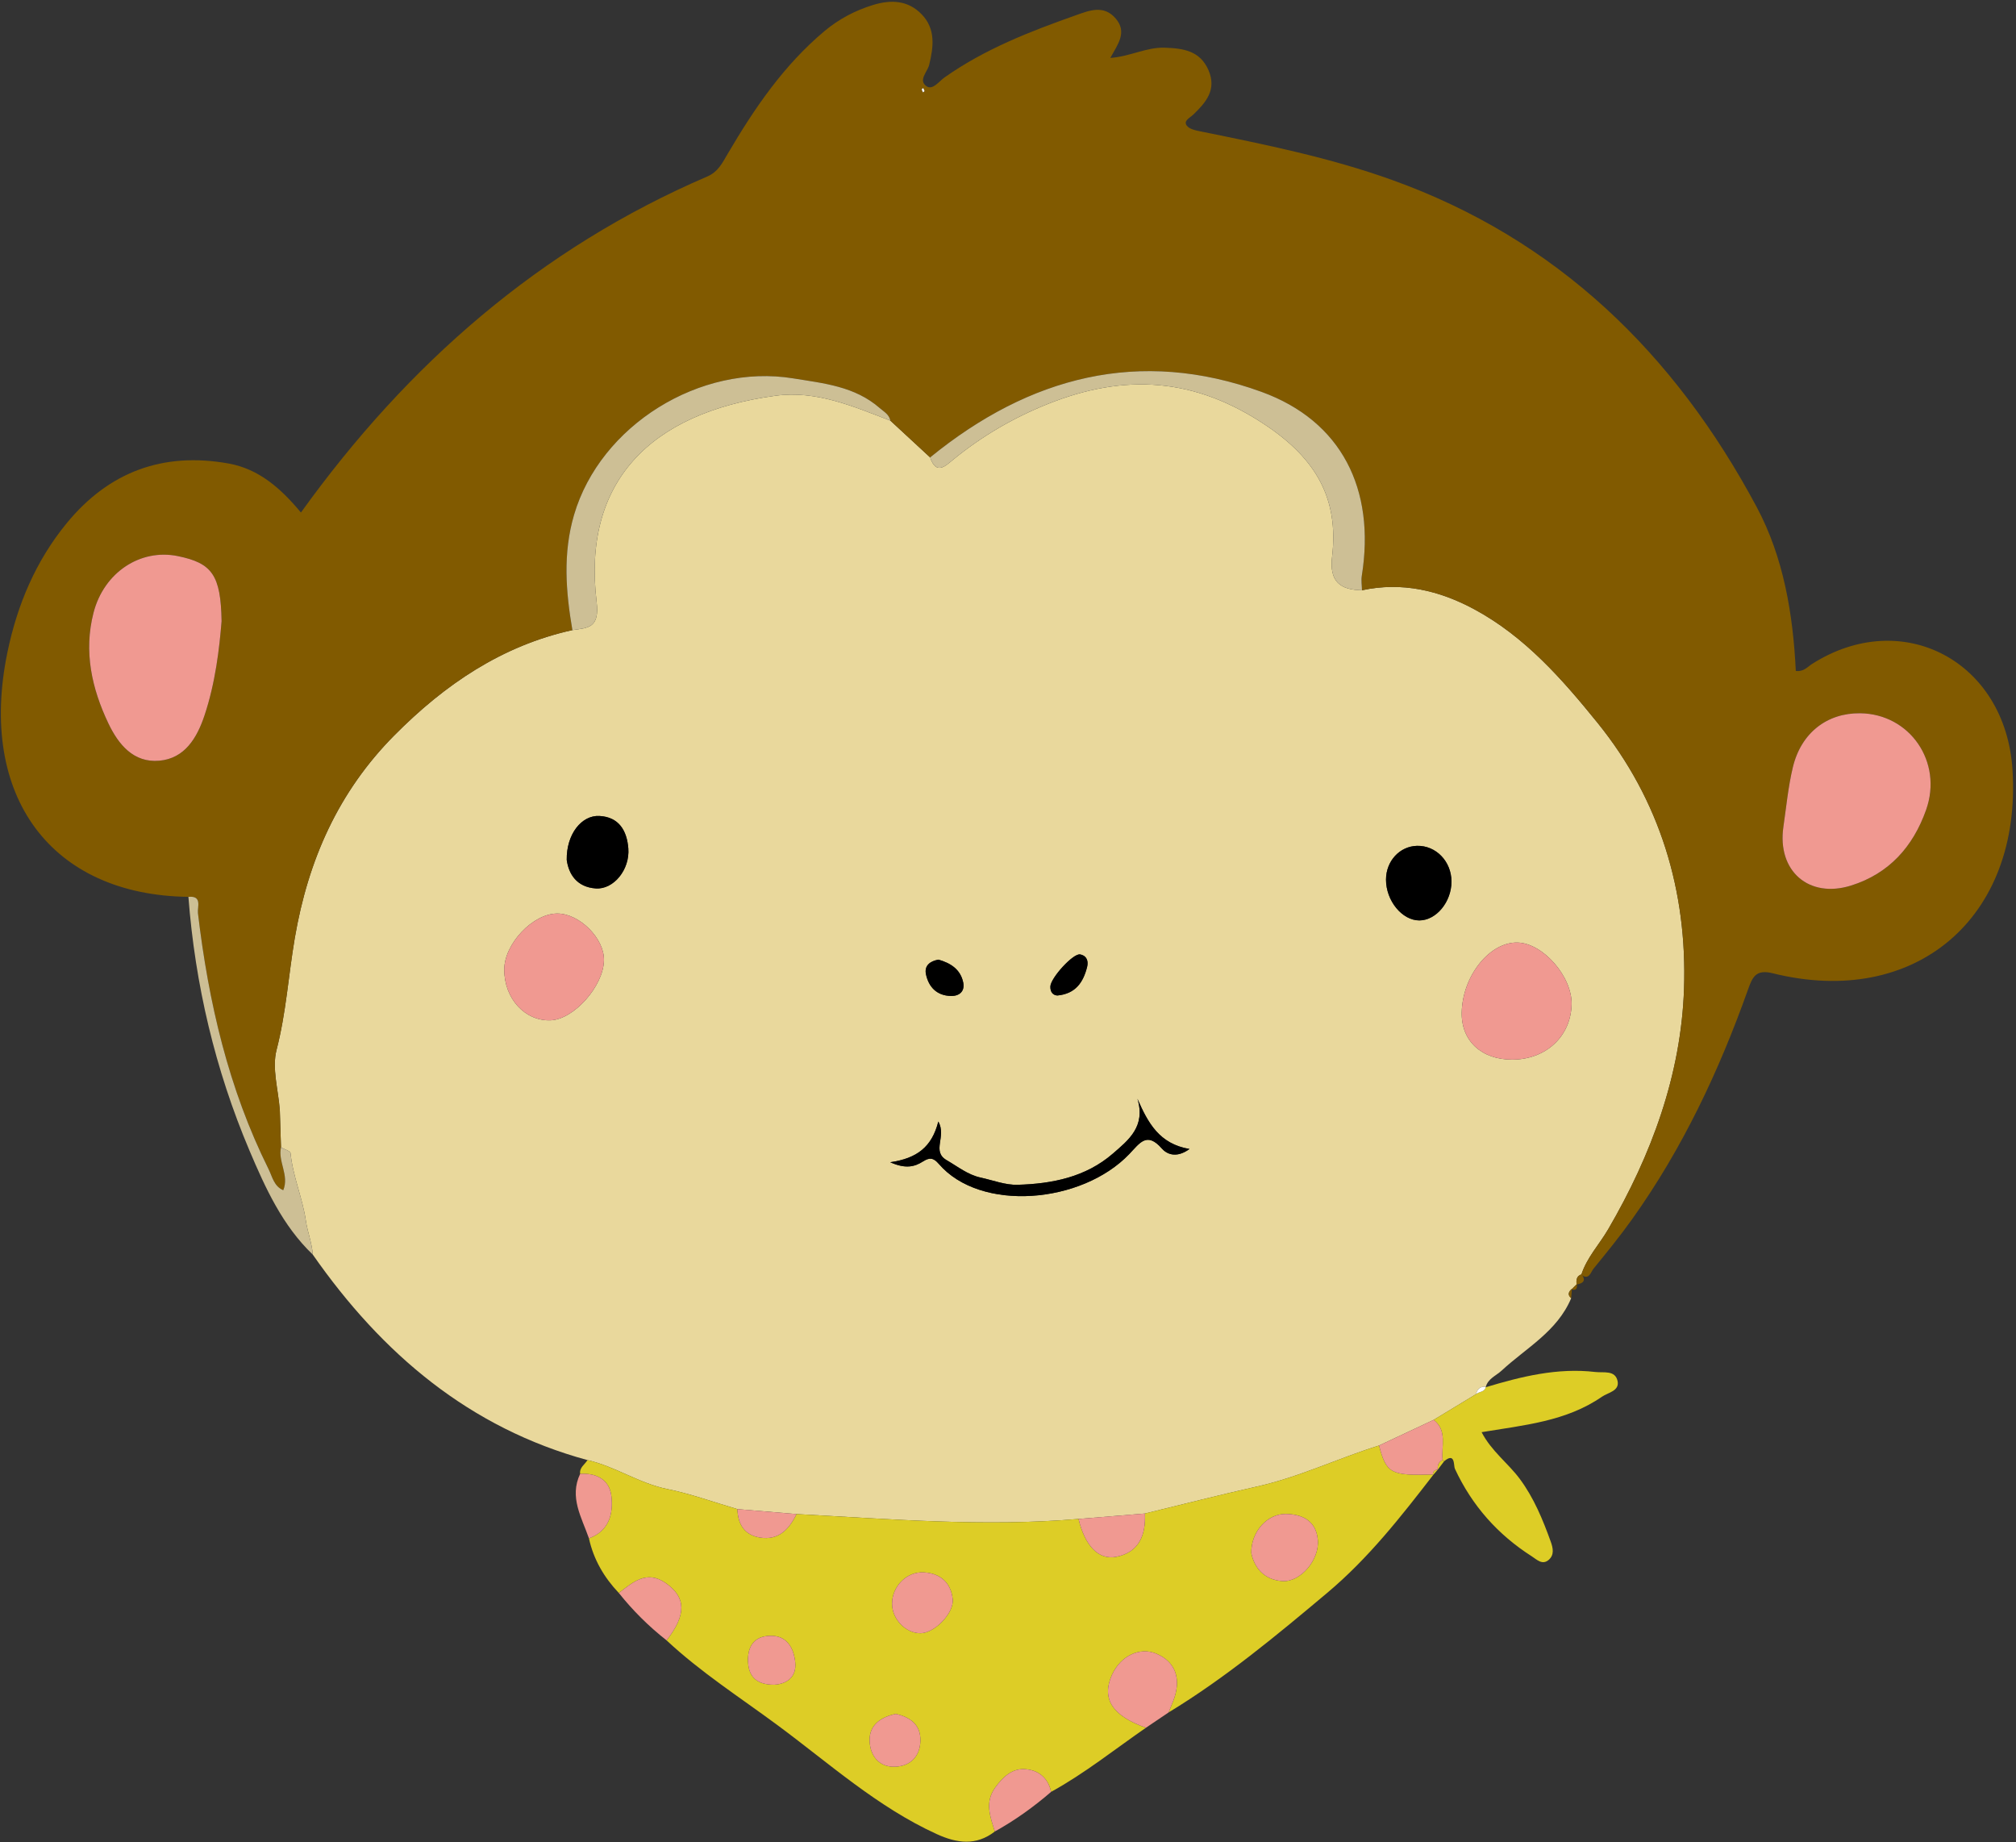 <ns0:svg xmlns:ns0="http://www.w3.org/2000/svg" viewBox="50 92 394.0 360.0" width="394.0" height="360.0">

 <ns0:rect x="50" y="92" width="394.0" height="360.0" fill="#333333" stroke="none"/>

 <ns0:path style="fill:#E9D89C;" d=" M164.813,377.326  C141.796,371.064,124.685,356.594,111.134,337.176  C110.97,334.898,110.098,332.753,109.766,330.481  C109.127,326.114,107.239,321.891,106.783,317.351  C106.739,316.912,105.565,316.59,104.916,316.213  C104.842,313.864,104.769,311.515,104.695,309.166  L104.683,308.923  C104.401,304.986,103.115,300.778,104.049,297.168  C105.917,289.953,106.371,282.573,107.613,275.307  C110.221,260.052,116.133,246.74,127.03,235.738  C136.925,225.748,148.079,218.182,161.865,215.133  C165.014,214.696,167.213,214.7,166.598,209.593  C163.797,186.352,176.866,172.69,201.532,169.337  C209.566,168.245,216.755,171.423,224.008,174.197  C226.599,176.593,229.19,178.99,231.782,181.387  C232.999,184.954,234.847,182.99,236.328,181.782  C241.934,177.207,248.037,173.645,254.75,170.955  C269.819,164.916,283.604,165.761,297.593,175.241  C307.214,181.761,311.673,189.465,310.342,200.771  C309.765,205.674,311.932,207.282,316.181,207.346  C323.99,205.668,331.283,207.362,338.173,211.087  C347.998,216.398,355.273,224.67,362.21,233.243  C374.42,248.335,379.777,266.15,379.12,285.267  C378.543,302.042,372.756,317.723,364.293,332.23  C362.559,335.203,360.119,337.744,359.043,341.12  L359.119,341.02  C358.085,341.32,358.046,342.142,358.111,343.019  L358.177,342.934  C357.832,343.276,357.487,343.618,357.142,343.96  L357.215,343.847  C356.569,344.412,356.284,345.006,357.065,345.691  C354.337,352.2,348.272,355.393,343.476,359.837  C342.364,360.868,340.786,361.392,340.354,363.094  L340.382,363.002  C339.303,362.888,338.718,363.455,338.449,364.458  C335.697,366.127,332.945,367.795,330.191,369.464  C326.631,371.137,323.072,372.809,319.512,374.48  C311.535,376.96,303.955,380.641,295.755,382.472  C288.398,384.115,281.091,385.994,273.762,387.77  C269.435,388.124,265.109,388.478,260.782,388.832  C242.381,390.401,224.033,388.854,205.674,387.876  C201.822,387.554,197.969,387.232,194.117,386.91  C189.551,385.574,185.046,383.925,180.403,382.983  C174.895,381.865,170.23,378.558,164.813,377.326 z M345.532,299.067  C352.122,299.064,357.005,294.526,357.148,288.272  C357.272,282.871,351.611,276.363,346.642,276.192  C341.183,276.005,335.818,282.683,335.675,289.845  C335.564,295.377,339.512,299.07,345.532,299.067 z M148.548,281.508  C148.566,287.158,152.607,291.567,157.602,291.387  C162.147,291.223,167.938,284.716,168.039,279.659  C168.125,275.387,163.244,270.507,158.9,270.52  C154.125,270.536,148.532,276.473,148.548,281.508 z M223.981,319.124  C226.993,320.467,228.762,320.002,230.369,318.98  C231.63,318.177,232.403,318.195,233.468,319.437  C241.587,328.911,261.37,327.275,270.712,317.513  C272.739,315.395,274.117,313.075,277.058,316.436  C277.934,317.437,279.794,318.476,282.48,316.533  C276.554,315.536,274.363,311.43,272.297,306.722  C273.958,312.136,270.528,314.804,267.509,317.423  C262.181,322.047,255.613,323.334,248.879,323.529  C246.48,323.598,244.049,322.639,241.64,322.115  C239.15,321.574,237.192,319.98,235.035,318.733  C231.972,316.963,235.059,314.15,233.382,311.168  C232.117,316.149,229.22,318.357,223.981,319.124 z M333.671,264.275  C333.67,260.336,330.638,257.197,326.926,257.293  C323.545,257.381,320.89,260.269,320.877,263.874  C320.862,268.002,324.017,271.873,327.39,271.866  C330.691,271.859,333.671,268.257,333.671,264.275 z M160.761,260.044  C161.147,262.827,162.724,265.353,166.431,265.616  C169.921,265.864,173.128,261.933,172.797,257.786  C172.521,254.321,170.974,251.669,167.165,251.455  C163.658,251.259,160.678,255.031,160.761,260.044 z M233.41,279.529  C231.747,279.821,230.605,280.711,230.971,282.407  C231.517,284.947,233.134,286.563,235.83,286.629  C237.533,286.671,238.603,285.691,238.244,283.973  C237.703,281.382,235.708,280.18,233.41,279.529 z M256.654,286.537  C260.237,286.196,261.697,283.937,262.451,281.009  C262.758,279.815,262.411,278.763,261.09,278.51  C259.752,278.253,255.325,283.107,255.279,284.784  C255.248,285.943,255.855,286.495,256.654,286.537 z" /> 

 <ns0:path style="fill:#815A00;" d=" M359.043,341.12  C360.119,337.744,362.559,335.203,364.293,332.23  C372.756,317.723,378.543,302.042,379.12,285.267  C379.777,266.15,374.42,248.335,362.21,233.243  C355.273,224.67,347.998,216.398,338.173,211.087  C331.283,207.362,323.99,205.668,316.182,207.346  C316.162,206.404,315.998,205.437,316.145,204.522  C318.862,187.568,312.159,174.252,296.552,168.579  C272.725,159.918,251.179,165.576,231.782,181.387  C229.19,178.99,226.599,176.593,224.008,174.197  C223.776,172.977,222.75,172.459,221.936,171.748  C217.06,167.486,211.014,166.916,205.017,165.94  C186.862,162.985,167.327,175.108,162.189,192.619  C159.989,200.116,160.573,207.608,161.865,215.133  C148.079,218.182,136.925,225.748,127.03,235.738  C116.133,246.74,110.221,260.052,107.613,275.307  C106.371,282.573,105.917,289.953,104.049,297.168  C103.115,300.778,104.401,304.986,104.682,308.921  L104.695,309.166  C104.769,311.515,104.842,313.864,104.915,316.213  C104.287,319.02,106.565,321.667,105.359,324.587  C103.528,323.808,103.224,321.944,102.488,320.465  C94.649,304.721,90.746,287.847,88.686,270.435  C88.548,269.267,89.577,266.985,86.822,267.261  C59.971,266.924,45.638,247.598,51.45,219.475  C53.371,210.179,56.992,201.622,63.004,194.28  C71.308,184.137,81.943,180.289,94.677,182.577  C100.648,183.65,104.94,187.504,108.814,192.156  C129.728,163.046,155.616,140.503,188.24,126.486  C190.345,125.582,191.197,123.802,192.226,122.046  C197.442,113.147,203.215,104.703,211.164,98.051  C213.963,95.709,217.134,94.05,220.598,92.982  C224.087,91.906,227.439,92.007,230.14,94.811  C232.895,97.67,232.451,101.151,231.599,104.662  C231.259,106.061,229.417,107.653,231.045,108.831  C232.263,109.713,233.504,107.901,234.598,107.13  C242.478,101.571,251.32,98.143,260.276,94.975  C262.918,94.041,265.717,92.894,268.054,95.625  C270.339,98.295,268.472,100.646,266.995,103.319  C270.852,103.055,274.058,101.194,277.632,101.32  C281.218,101.446,284.531,101.886,286.189,105.726  C287.837,109.542,285.671,112.034,283.2,114.407  C282.567,115.016,281.223,115.593,281.942,116.555  C282.484,117.28,283.816,117.512,284.844,117.72  C297.382,120.268,309.903,122.806,322.02,127.152  C354.245,138.71,377.249,160.993,393.332,191.102  C398.59,200.945,400.422,211.993,400.967,223.12  C402.531,223.298,403.253,222.312,404.137,221.75  C421.777,210.524,441.976,221.182,443.316,242.44  C445.14,271.375,424.312,289.126,396.455,282.193  C393.122,281.364,392.478,282.981,391.609,285.421  C385.944,301.328,378.802,316.478,369.003,330.214  C366.621,333.553,364.032,336.745,361.435,339.916  C360.899,340.57,360.562,342.257,359.043,341.12 z M93.306,213.394  C93.155,204.336,91.416,202.046,84.787,200.678  C77.428,199.16,70.308,203.855,68.276,211.747  C66.324,219.324,67.933,226.539,71.181,233.359  C73.138,237.469,76.1,241.104,81.137,240.657  C86.111,240.215,88.492,236.197,89.946,231.871  C92.117,225.415,92.877,218.657,93.306,213.394 z M413.541,231.383  C407.087,231.307,402.008,235.2,400.393,241.919  C399.476,245.735,399.103,249.689,398.538,253.59  C397.288,262.224,403.533,267.641,411.778,265.048  C419.169,262.725,423.872,257.489,426.433,250.258  C429.752,240.887,423.25,231.497,413.541,231.383 z M230.426,109.212  C230.326,109.301,230.131,109.409,230.144,109.475  C230.183,109.676,230.302,109.86,230.389,110.051  C230.489,109.962,230.684,109.856,230.672,109.788  C230.636,109.587,230.519,109.401,230.426,109.212 z" /> 

 <ns0:path style="fill:#DDCD26;" d=" M164.813,377.326  C170.23,378.558,174.895,381.865,180.403,382.983  C185.046,383.925,189.551,385.574,194.118,386.91  C194.203,389.924,195.546,391.996,198.558,392.474  C202.158,393.045,204.21,390.873,205.674,387.876  C224.033,388.854,242.381,390.401,260.782,388.831  C262.036,394.053,264.682,396.92,268.179,396.225  C272.587,395.349,273.957,392.004,273.762,387.769  C281.091,385.994,288.398,384.115,295.755,382.472  C303.955,380.641,311.535,376.96,319.514,374.48  C320.957,379.944,321.814,380.405,330.033,380.138  L330.114,380.215  C323.779,388.409,317.451,396.498,309.428,403.239  C299.463,411.612,289.495,419.888,278.388,426.639  C278.684,425.908,278.98,425.182,279.268,424.452  C280.968,420.144,279.772,416.754,275.991,415.156  C272.754,413.788,268.999,415.578,267.318,419.29  C265.21,423.945,267.378,427.317,273.964,429.627  C267.827,433.871,261.978,438.558,255.423,442.164  C254.812,439.252,252.731,437.803,250.128,437.714  C247.699,437.631,245.907,439.348,244.472,441.354  C242.417,444.225,243.539,447.053,244.425,449.907  C240.752,452.745,237.014,452.212,233.069,450.412  C221.453,445.114,211.997,436.542,201.848,429.048  C194.573,423.675,186.935,418.774,180.277,412.558  C184.183,407.52,184.125,404.154,180.083,401.341  C176.372,398.759,173.69,401.191,170.943,403.297  C168.065,400.266,166.01,396.766,165.098,392.615  C168.992,391.213,169.904,387.851,169.487,384.359  C169.103,381.131,166.553,379.817,163.381,380.015  C163.212,378.761,164.299,378.202,164.813,377.326 z M294.551,395.517  C295.153,398.391,297.05,400.71,300.605,400.975  C304.132,401.237,307.908,396.824,307.553,392.919  C307.214,389.184,304.54,387.919,301.347,387.851  C297.702,387.773,294.463,391.305,294.551,395.517 z M224.337,405.421  C224.354,408.459,227.08,411.235,229.975,411.164  C232.672,411.098,236.495,407.212,236.194,404.492  C235.836,401.255,233.768,399.473,230.599,399.267  C227.228,399.048,224.317,401.993,224.337,405.421 z M225.069,426.923  C222.13,427.543,219.869,429.088,219.953,432.16  C220.031,435.021,221.72,437.354,224.902,437.252  C227.885,437.157,229.806,435.269,229.88,432.175  C229.958,428.977,227.815,427.543,225.069,426.923 z M201.301,421.224  C203.786,421.082,205.703,419.721,205.42,416.856  C205.144,414.062,203.802,411.548,200.444,411.664  C197.384,411.77,196.069,413.731,196.195,416.734  C196.326,419.865,198.09,421.229,201.301,421.224 z M330.192,369.463  C332.945,367.795,335.697,366.127,338.45,364.458  C339.04,363.898,340.184,364.103,340.382,363.002  L340.354,363.094  C347.353,360.985,354.4,359.244,361.798,360.112  C363.424,360.303,365.662,359.699,366.131,361.873  C366.551,363.825,364.269,364.123,363.08,364.944  C356.075,369.783,347.838,370.493,339.559,371.871  C341.49,375.607,344.742,377.923,347.04,381.027  C349.781,384.731,351.521,388.954,353.074,393.272  C353.524,394.523,353.79,395.821,352.708,396.795  C351.439,397.936,350.339,396.756,349.367,396.134  C342.751,391.908,337.695,386.255,334.337,379.016  C334.058,378.414,334.443,375.721,332.248,377.544  L331.936,377.302  C331.653,374.62,332.912,371.581,330.192,369.463 z" /> 

 <ns0:path style="fill:#CDBF95;" d=" M86.822,267.261  C89.577,266.985,88.548,269.267,88.686,270.435  C90.746,287.847,94.649,304.721,102.488,320.465  C103.224,321.944,103.528,323.808,105.359,324.587  C106.565,321.667,104.287,319.02,104.915,316.213  C105.565,316.59,106.739,316.912,106.783,317.351  C107.239,321.891,109.127,326.114,109.766,330.481  C110.098,332.753,110.97,334.898,111.134,337.176  C105.226,331.53,101.872,324.186,98.759,316.841  C92.058,301.032,88.141,284.454,86.822,267.261 z" /> 

 <ns0:path style="fill:#F09991;" d=" M273.964,429.627  C267.378,427.317,265.21,423.945,267.318,419.29  C268.999,415.578,272.754,413.788,275.991,415.156  C279.772,416.754,280.968,420.144,279.268,424.452  C278.98,425.182,278.684,425.908,278.388,426.639  C276.912,427.637,275.438,428.632,273.964,429.627 z M244.425,449.907  C243.539,447.053,242.417,444.225,244.472,441.354  C245.907,439.348,247.699,437.631,250.128,437.714  C252.731,437.803,254.812,439.252,255.423,442.164  C252.006,445.111,248.362,447.726,244.425,449.907 z M170.943,403.297  C173.69,401.191,176.372,398.759,180.083,401.341  C184.125,404.154,184.183,407.52,180.277,412.558  C176.812,409.84,173.699,406.756,170.943,403.297 z M163.381,380.015  C166.553,379.817,169.103,381.131,169.487,384.359  C169.904,387.851,168.992,391.213,165.098,392.615  C163.689,388.534,161.21,384.604,163.381,380.015 z" /> 

 <ns0:path style="fill:#815A00;" d=" M357.065,345.691  C356.284,345.006,356.569,344.412,357.215,343.847  C357.165,344.462,357.115,345.077,357.065,345.691 z" /> 

 <ns0:path style="fill:#DDCD26;" d=" M332.248,377.544  C331.828,378.098,331.407,378.652,330.987,379.207  L330.982,379.199  C330.93,378.373,331.113,377.67,331.936,377.302  L332.248,377.544 z" /> 

 <ns0:path style="fill:#815A00;" d=" M358.111,343.019  C358.046,342.142,358.085,341.32,359.119,341.02  C360.064,342.358,359.302,342.801,358.111,343.019 z M357.142,343.96  C357.487,343.618,357.832,343.276,358.177,342.934  C358.291,343.758,358.073,344.233,357.142,343.96 z" /> 

 <ns0:path style="fill:#DDCD26;" d=" M330.987,379.207  C330.695,379.542,330.404,379.877,330.113,380.214  L330.033,380.138  C330.045,379.505,330.402,379.235,330.982,379.199  L330.987,379.207 z" /> 

 <ns0:path style="fill:#CDBF95;" d=" M231.782,181.387  C251.179,165.576,272.725,159.918,296.552,168.579  C312.159,174.252,318.862,187.568,316.145,204.522  C315.998,205.437,316.162,206.404,316.182,207.346  C311.932,207.282,309.765,205.674,310.342,200.771  C311.673,189.465,307.214,181.761,297.593,175.241  C283.604,165.761,269.819,164.916,254.75,170.955  C248.037,173.645,241.934,177.207,236.328,181.782  C234.847,182.99,232.999,184.954,231.782,181.387 z M161.865,215.133  C160.573,207.608,159.989,200.116,162.189,192.619  C167.327,175.108,186.862,162.985,205.017,165.94  C211.014,166.916,217.06,167.486,221.936,171.748  C222.75,172.459,223.776,172.977,224.008,174.197  C216.755,171.423,209.566,168.245,201.532,169.337  C176.866,172.69,163.797,186.352,166.598,209.593  C167.213,214.7,165.014,214.696,161.865,215.133 z" /> 

 <ns0:path style="fill:#F09991;" d=" M345.532,299.067  C339.512,299.07,335.564,295.377,335.675,289.845  C335.818,282.683,341.183,276.005,346.642,276.192  C351.611,276.363,357.272,282.871,357.148,288.272  C357.005,294.526,352.122,299.064,345.532,299.067 z M148.548,281.508  C148.532,276.473,154.125,270.536,158.9,270.52  C163.244,270.507,168.125,275.387,168.039,279.659  C167.938,284.716,162.147,291.223,157.602,291.387  C152.607,291.567,148.566,287.158,148.548,281.508 z" /> 

 <ns0:path style="fill:#000000;" d=" M223.981,319.124  C229.22,318.357,232.117,316.149,233.382,311.168  C235.059,314.15,231.972,316.963,235.035,318.733  C237.192,319.98,239.15,321.574,241.64,322.115  C244.049,322.639,246.48,323.598,248.879,323.529  C255.613,323.334,262.181,322.047,267.509,317.423  C270.528,314.804,273.958,312.136,272.297,306.722  C274.363,311.43,276.554,315.536,282.48,316.533  C279.794,318.476,277.934,317.437,277.058,316.436  C274.117,313.075,272.739,315.395,270.712,317.513  C261.37,327.275,241.587,328.911,233.468,319.437  C232.403,318.195,231.63,318.177,230.369,318.98  C228.762,320.002,226.993,320.467,223.981,319.124 z M333.671,264.275  C333.671,268.257,330.691,271.859,327.39,271.866  C324.017,271.873,320.862,268.002,320.877,263.874  C320.89,260.269,323.545,257.381,326.926,257.293  C330.638,257.197,333.67,260.336,333.671,264.275 z M160.761,260.044  C160.678,255.031,163.658,251.259,167.165,251.455  C170.974,251.669,172.521,254.321,172.797,257.786  C173.128,261.933,169.921,265.864,166.431,265.616  C162.724,265.353,161.147,262.827,160.761,260.044 z" /> 

 <ns0:path style="fill:#F09991;" d=" M330.982,379.199  C330.402,379.235,330.045,379.505,330.033,380.138  C321.814,380.405,320.957,379.944,319.514,374.48  C323.072,372.809,326.631,371.137,330.191,369.464  C332.912,371.581,331.653,374.62,331.936,377.302  C331.113,377.67,330.93,378.373,330.982,379.199 z M273.762,387.77  C273.957,392.004,272.587,395.349,268.179,396.225  C264.682,396.92,262.036,394.053,260.782,388.831  C265.109,388.478,269.435,388.124,273.762,387.77 z M205.674,387.876  C204.21,390.873,202.158,393.045,198.558,392.474  C195.546,391.996,194.203,389.924,194.118,386.91  C197.969,387.232,201.822,387.554,205.674,387.876 z" /> 

 <ns0:path style="fill:#000000;" d=" M233.41,279.529  C235.708,280.18,237.703,281.382,238.244,283.973  C238.603,285.691,237.533,286.671,235.83,286.629  C233.134,286.563,231.517,284.947,230.971,282.407  C230.605,280.711,231.747,279.821,233.41,279.529 z M256.654,286.537  C255.855,286.495,255.248,285.943,255.279,284.784  C255.325,283.107,259.752,278.253,261.09,278.51  C262.411,278.763,262.758,279.815,262.451,281.009  C261.697,283.937,260.237,286.196,256.654,286.537 z" /> 

 <ns0:path style="fill:#FFFFFF;" d=" M340.382,363.002  C340.184,364.103,339.04,363.898,338.45,364.458  C338.718,363.455,339.303,362.888,340.382,363.002 z" /> 

 <ns0:path style="fill:#CDBF95;" d=" M104.695,309.166  L104.379,309.065 z" /> 

 <ns0:path style="fill:#F09991;" d=" M93.306,213.394  C92.877,218.657,92.117,225.415,89.946,231.871  C88.492,236.197,86.111,240.215,81.137,240.657  C76.1,241.104,73.138,237.469,71.181,233.359  C67.933,226.539,66.324,219.324,68.276,211.747  C70.308,203.855,77.428,199.16,84.787,200.678  C91.416,202.046,93.155,204.336,93.306,213.394 z M413.541,231.383  C423.25,231.497,429.752,240.887,426.433,250.258  C423.872,257.489,419.169,262.725,411.778,265.048  C403.533,267.641,397.288,262.224,398.538,253.59  C399.103,249.689,399.476,245.735,400.393,241.919  C402.008,235.2,407.087,231.307,413.541,231.383 z" /> 

 <ns0:path style="fill:#FFFFFF;" d=" M230.43,109.21  C230.519,109.401,230.636,109.587,230.672,109.788  C230.684,109.856,230.489,109.962,230.389,110.051  C230.302,109.86,230.183,109.676,230.144,109.475  C230.131,109.409,230.326,109.301,230.43,109.21 z" /> 

 <ns0:path style="fill:#F09991;" d=" M294.551,395.517  C294.463,391.305,297.702,387.773,301.347,387.851  C304.54,387.919,307.214,389.184,307.553,392.919  C307.908,396.824,304.132,401.237,300.605,400.975  C297.05,400.71,295.153,398.391,294.551,395.517 z M224.337,405.421  C224.317,401.993,227.228,399.048,230.599,399.267  C233.768,399.473,235.836,401.255,236.194,404.492  C236.495,407.212,232.672,411.098,229.975,411.164  C227.08,411.235,224.354,408.459,224.337,405.421 z M225.069,426.923  C227.815,427.543,229.958,428.977,229.88,432.175  C229.806,435.269,227.885,437.157,224.902,437.252  C221.72,437.354,220.031,435.021,219.953,432.16  C219.869,429.088,222.13,427.543,225.069,426.923 z M201.301,421.224  C198.09,421.229,196.326,419.865,196.195,416.734  C196.069,413.731,197.384,411.77,200.444,411.664  C203.802,411.548,205.144,414.062,205.42,416.856  C205.703,419.721,203.786,421.082,201.301,421.224 z" /> 
</ns0:svg>